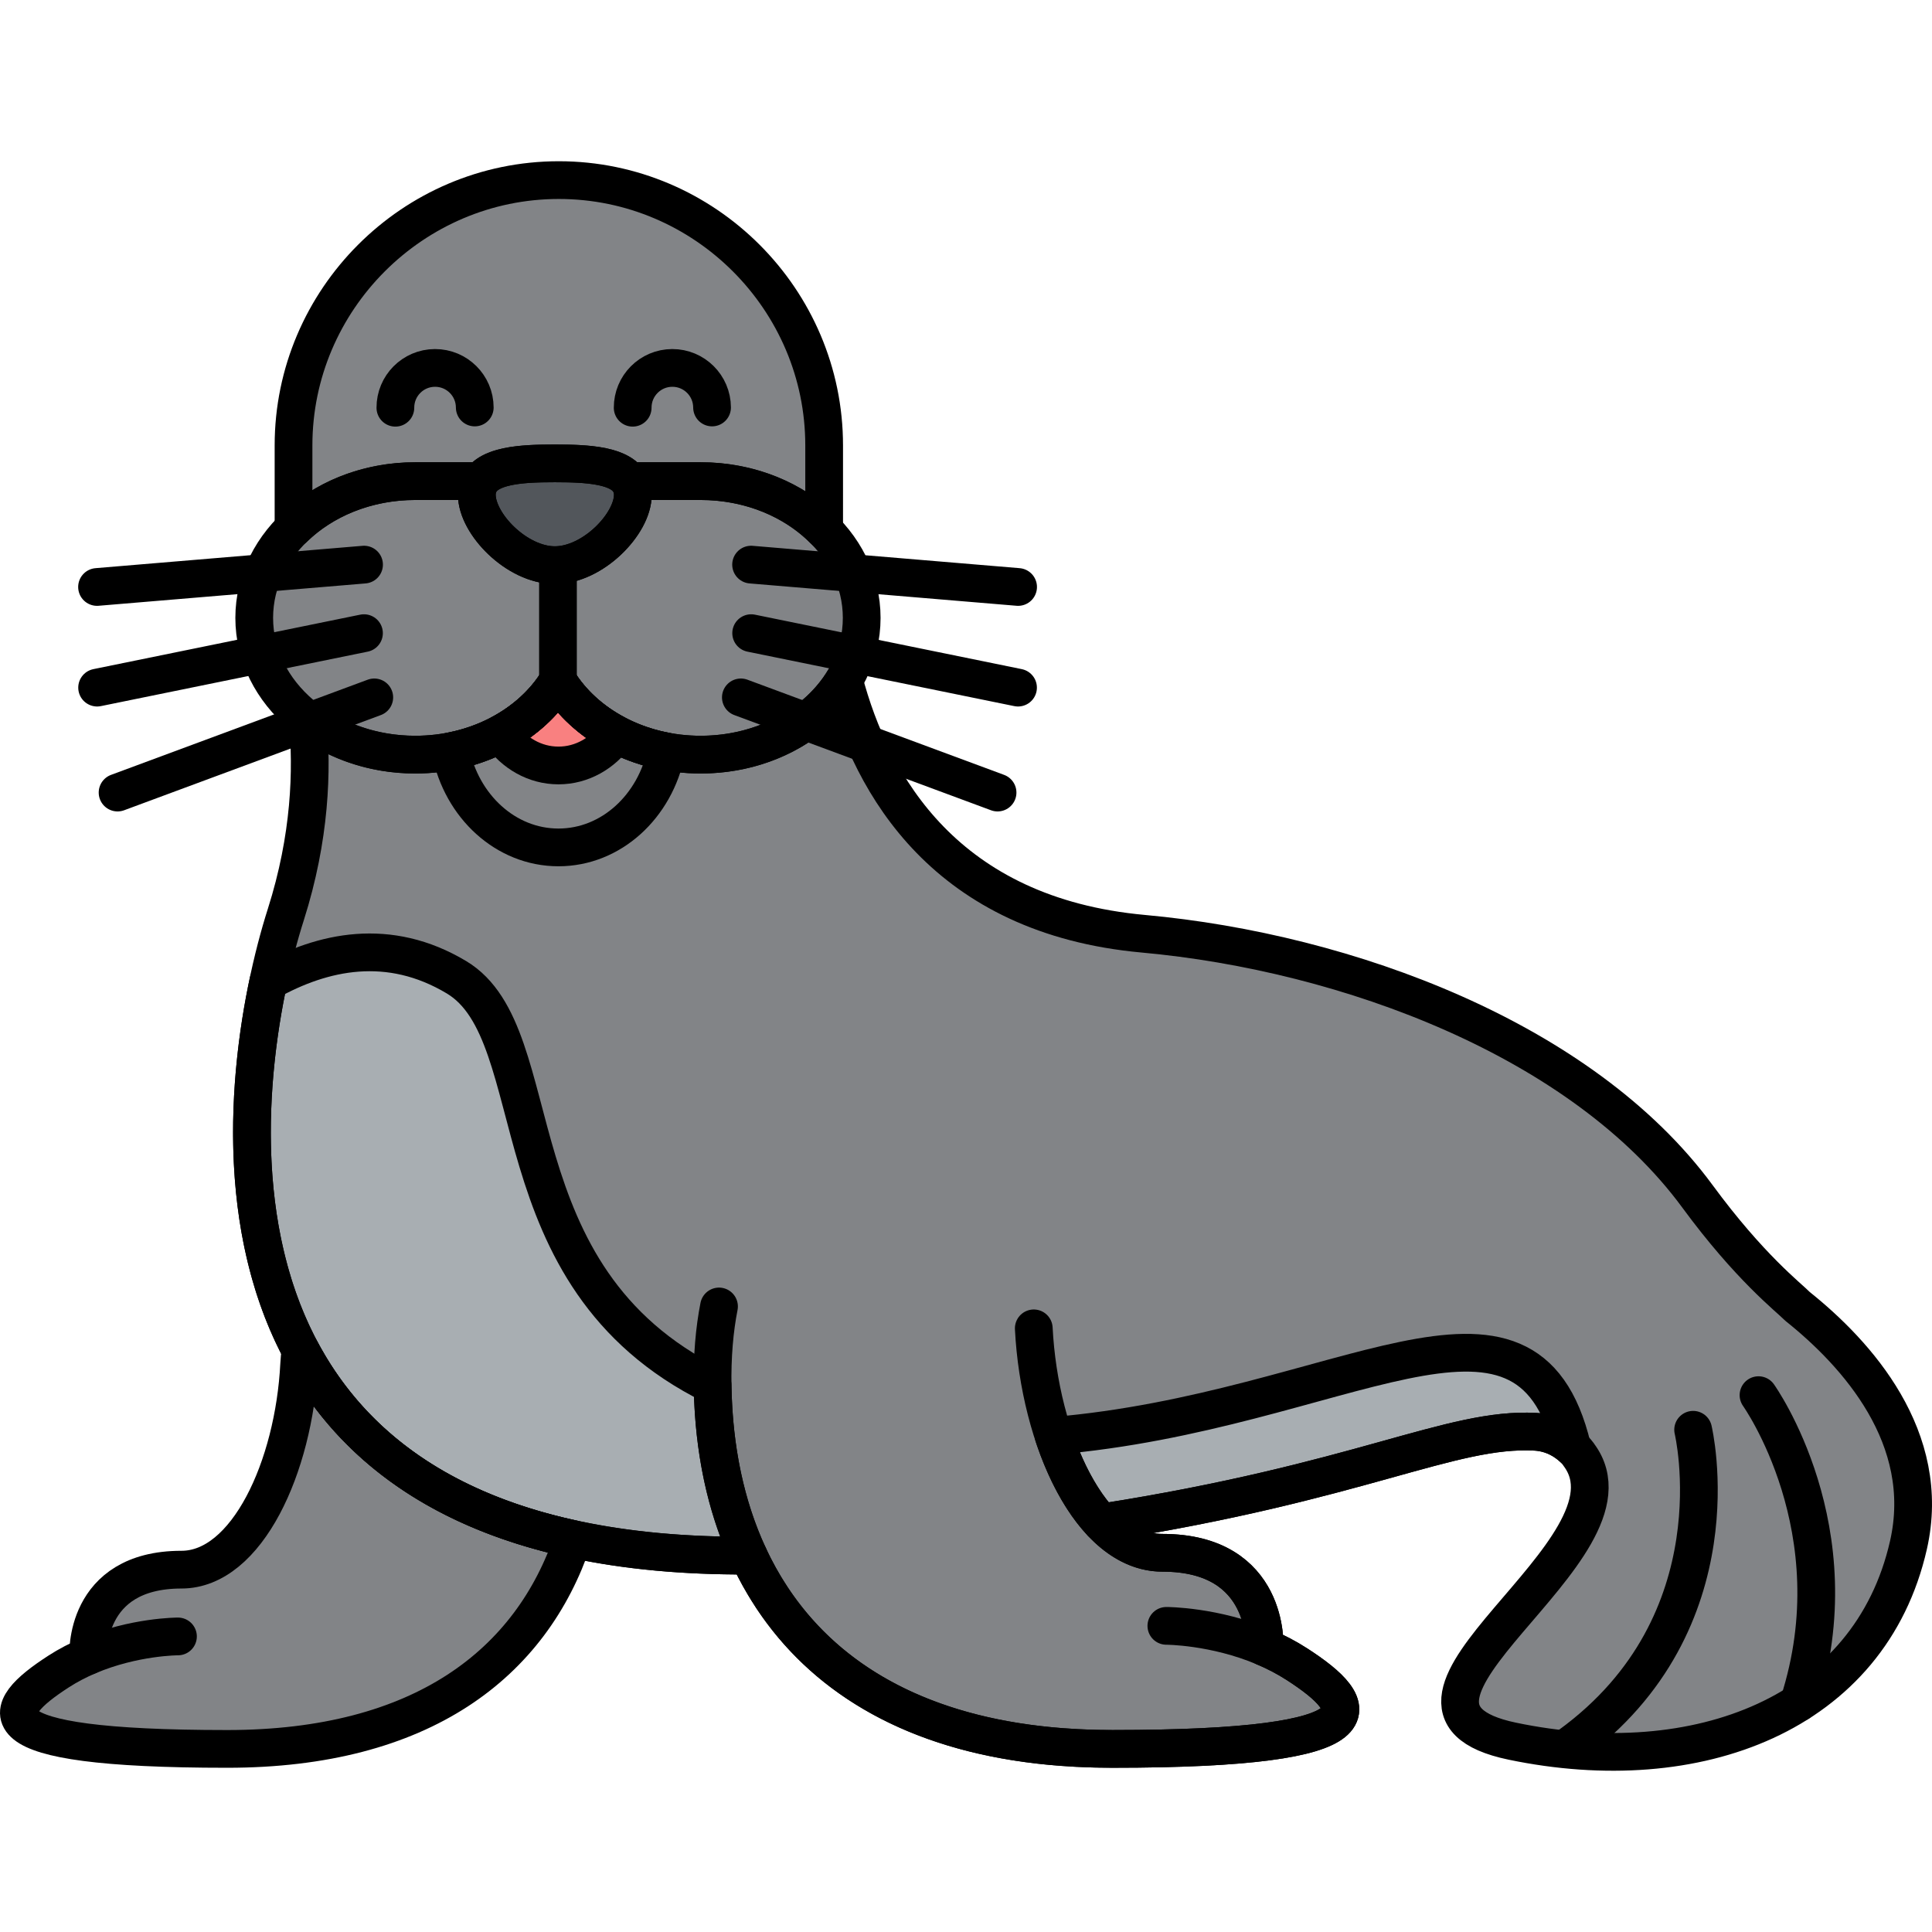 <?xml version="1.0" encoding="utf-8"?>
<!-- Generator: Adobe Illustrator 22.0.0, SVG Export Plug-In . SVG Version: 6.00 Build 0)  -->
<svg version="1.1" xmlns="http://www.w3.org/2000/svg" xmlns:xlink="http://www.w3.org/1999/xlink" x="0px" y="0px"
	 viewBox="0 0 256 256" style="enable-background:new 0 0 256 256;" xml:space="preserve">
<style type="text/css">
	.st0{fill:#F9BD55;}
	.st1{fill:#F4DBCE;}
	.st2{fill:#52565B;}
	.st3{fill:#FD605B;}
	.st4{fill:#F98080;}
	.st5{fill:#F9E63A;}
	.st6{fill:#039BE6;}
	.st7{fill:none;stroke:#000000;stroke-width:5;stroke-linecap:round;stroke-linejoin:round;stroke-miterlimit:10;}
	.st8{fill:#7D3D1A;}
	.st9{fill:#EAA250;}
	.st10{fill:#DD7F57;}
	.st11{fill:#FFC097;}
	.st12{fill:#F49667;}
	.st13{fill:#F89422;}
	.st14{fill:#E3E4E5;}
	.st15{fill:#6E7175;}
	.st16{fill:#46BAF9;}
	.st17{fill:#D9F3FF;}
	.st18{fill:#828487;}
	.st19{fill:#A8AEB2;}
	.st20{fill:#C9CDD1;}
	.st21{fill:#8CD8F9;}
	.st22{fill:#1AA7E5;}
	.st23{fill:#ACE7FC;}
	.st24{fill:#FFFFFF;}
	.st25{fill:#9E512B;}
	.st26{fill:#7ED5FC;}
	.st27{fill:#7CCC4E;}
	.st28{fill:#3AA03A;}
	.st29{fill:#FCB1B1;}
	.st30{fill:#F76E23;}
	.st31{fill:#C16A44;}
	.st32{fill:#B796EA;}
</style>
<g id="Layer_1">
</g>
<g id="Layer_2">
</g>
<g id="Layer_3">
</g>
<g id="Layer_4">
</g>
<g id="Layer_5">
</g>
<g id="Layer_6">
</g>
<g id="Layer_7">
</g>
<g id="Layer_8">
</g>
<g id="Layer_9">
</g>
<g id="Layer_10">
</g>
<g id="Layer_11">
</g>
<g id="Layer_12">
</g>
<g id="Layer_13">
</g>
<g id="Layer_14">
</g>
<g id="Layer_15">
</g>
<g id="Layer_16">
</g>
<g id="Layer_17">
</g>
<g id="Layer_18">
</g>
<g id="Layer_19">
</g>
<g id="Layer_20">
</g>
<g id="Layer_21">
</g>
<g id="Layer_22">
</g>
<g id="Layer_23">
</g>
<g id="Layer_24">
</g>
<g id="Layer_25">
</g>
<g id="Layer_26">
</g>
<g id="Layer_27">
</g>
<g id="Layer_28">
</g>
<g id="Layer_29">
</g>
<g id="Layer_30">
</g>
<g id="Layer_31">
</g>
<g id="Layer_32">
</g>
<g id="Layer_33">
</g>
<g id="Layer_34">
</g>
<g id="Layer_35">
</g>
<g id="Layer_36">
</g>
<g id="Layer_37">
</g>
<g id="Layer_38">
</g>
<g id="Layer_39">
</g>
<g id="Layer_40">
</g>
<g id="Layer_41">
</g>
<g id="Layer_42">
</g>
<g id="Layer_43">
</g>
<g id="Layer_44">
</g>
<g id="Layer_45">
</g>
<g id="Layer_46">
</g>
<g id="Layer_47">
</g>
<g id="Layer_48">
</g>
<g id="Layer_49">
</g>
<g id="Layer_50">
</g>
<g id="Layer_51">
</g>
<g id="Layer_52">
</g>
<g id="Layer_53">
</g>
<g id="Layer_54">
</g>
<g id="Layer_55">
</g>
<g id="Layer_56">
</g>
<g id="Layer_57">
</g>
<g id="Layer_58">
</g>
<g id="Layer_59">
</g>
<g id="Layer_60">
</g>
<g id="Layer_61">
</g>
<g id="Layer_62">
</g>
<g id="Layer_63">
</g>
<g id="Layer_64">
</g>
<g id="Layer_65">
</g>
<g id="Layer_66">
</g>
<g id="Layer_67">
</g>
<g id="Layer_68">
</g>
<g id="Layer_69">
</g>
<g id="Layer_70">
</g>
<g id="Layer_71">
</g>
<g id="Layer_72">
</g>
<g id="Layer_73">
</g>
<g id="Layer_74">
</g>
<g id="Layer_75">
</g>
<g id="Layer_76">
</g>
<g id="Layer_77">
</g>
<g id="Layer_78">
</g>
<g id="Layer_79">
</g>
<g id="Layer_80">
</g>
<g id="Layer_81">
</g>
<g id="Layer_82">
</g>
<g id="Layer_83">
</g>
<g id="Layer_84">
</g>
<g id="Layer_85">
</g>
<g id="Layer_86">
</g>
<g id="Layer_87">
</g>
<g id="Layer_88">
</g>
<g id="Layer_89">
	<g>
		<path class="st18" d="M39.827,178.916c-0.092,0.62-0.155,1.25-0.187,1.888c-0.69,13.523-6.899,27.183-15.592,27.183
			c-13.04,0-12.356,11.426-12.356,11.426c-1.321,0.562-2.655,1.246-3.944,2.08c-7.917,5.123-11.177,10.246,22.354,10.246
			c25.817,0,40.305-11.326,45.821-27.8C56.892,199.816,45.86,190.294,39.827,178.916z"/>
		<path class="st18" d="M238.192,173.113L238.192,173.113c-1.259-1.271-6.359-5.188-13.263-14.581
			c-15.205-20.688-46.308-32.34-73.437-34.806c-26.121-2.375-35.983-19.62-39.668-33.604c-3.536,5.855-10.699,9.87-18.98,9.87
			c-8.224,0-15.35-3.958-18.911-9.749c-3.561,5.791-10.687,9.749-18.911,9.749c-5.49,0-10.48-1.776-14.261-4.67
			c0.648,6.711,0.362,15.646-2.887,25.856c-6.852,21.534-16.507,85.366,61.318,84.946c7.136,15.385,22.563,25.613,48.223,25.613
			c36.684,0,33.117-5.604,24.456-11.209c-1.41-0.912-2.869-1.661-4.314-2.275c0,0,0.748-12.5-13.518-12.5
			c-3.005,0-5.738-1.496-8.096-4.003c34.363-5.371,46.259-12.626,57.473-12.035c3.91,0.206,5.894,3.148,5.794,3.064
			c9.445,12.593-31.461,33.22-8.807,37.939c24.456,5.095,47.383-3.566,52.478-25.984
			C256.115,190.506,246.008,179.36,238.192,173.113z"/>
		<path class="st19" d="M94.429,183.846c-0.002-0.098-0.001-0.19-0.002-0.287C65.13,169.054,73.189,137.113,60.5,129.5
			c-8.98-5.388-17.748-3.458-24.948,0.565c-5.592,26.403-5.289,76.431,63.641,76.06C96.127,199.516,94.582,191.961,94.429,183.846z"
			/>
		<path class="st19" d="M139.615,190.257c1.548,4.652,3.704,8.702,6.328,11.494c34.363-5.371,46.259-12.626,57.473-12.035
			c2.343,0.124,3.988,1.227,4.914,2.075C202.223,166.287,177.827,187.028,139.615,190.257z"/>
		<g>
			<path class="st18" d="M55.022,63.751H63.7c-0.097,0.145-0.178,0.301-0.249,0.464c1.128-2.588,5.694-2.816,10.068-2.816
				c4.373,0,8.94,0.228,10.068,2.816c-0.071-0.163-0.152-0.319-0.249-0.464h9.506c6.573,0,12.446,2.528,16.36,6.498V59.02
				c0-19.335-15.82-35.155-35.155-35.155h0c-19.335,0-35.155,15.82-35.155,35.155v11.012C42.806,66.191,48.573,63.751,55.022,63.751
				z"/>
		</g>
		<path class="st18" d="M92.844,63.751h-9.506c0.332,0.493,0.517,1.089,0.517,1.809c0,3.863-5.299,9.326-10.336,9.326
			c-5.037,0-10.336-5.463-10.336-9.326c0-0.72,0.185-1.315,0.517-1.809h-8.678c-11.783,0-21.335,8.113-21.335,18.121
			s9.552,18.121,21.335,18.121c8.224,0,15.35-3.958,18.911-9.749c3.561,5.79,10.686,9.749,18.911,9.749
			c11.783,0,21.335-8.113,21.335-18.121S104.627,63.751,92.844,63.751z"/>
		<path class="st2" d="M83.855,65.56c0,3.863-5.299,9.326-10.336,9.326c-5.037,0-10.336-5.463-10.336-9.326
			s5.299-4.161,10.336-4.161C78.556,61.399,83.855,61.697,83.855,65.56z"/>
		<path class="st18" d="M74,112.286c6.988,0,12.823-5.438,14.291-12.709c-6.251-1.156-11.474-4.643-14.358-9.333
			c-2.865,4.658-8.037,8.125-14.231,9.305C61.161,106.835,67.003,112.286,74,112.286z"/>
		<path class="st4" d="M74,101.429c3.108,0,5.87-1.617,7.66-4.129c-3.263-1.714-5.943-4.155-7.727-7.056
			c-1.766,2.872-4.411,5.291-7.629,7.002C68.092,99.788,70.871,101.429,74,101.429z"/>
		<path class="st7" d="M224.349,189.451c0,0,6.114,25.475-16.304,41.778"/>
		<path class="st7" d="M233.011,184.865c0,0,12.737,17.832,5.342,40.747"/>
		<path class="st7" d="M167.557,218.254c-6.644-2.825-13.008-2.819-13.008-2.819"/>
		<path class="st7" d="M95.273,173.113c-0.594,3.023-0.923,6.572-0.844,10.733c0.509,27.003,16.304,47.892,52.987,47.892
			s33.117-5.604,24.456-11.209c-1.41-0.912-2.869-1.661-4.314-2.276c0,0,0.748-12.5-13.518-12.5
			c-9.511,0-16.304-14.945-17.059-29.739"/>
		<path class="st7" d="M11.691,219.413c6.073-2.582,11.89-2.577,11.89-2.577"/>
		<path class="st7" d="M39.827,178.916c-0.092,0.62-0.155,1.25-0.187,1.888c-0.69,13.523-6.899,27.183-15.592,27.183
			c-13.04,0-12.356,11.426-12.356,11.426c-1.321,0.562-2.655,1.246-3.944,2.08c-7.917,5.123-11.177,10.246,22.354,10.246
			c25.817,0,40.305-11.326,45.821-27.8C56.892,199.816,45.86,190.294,39.827,178.916z"/>
		<path class="st7" d="M238.192,173.113L238.192,173.113c-1.259-1.271-6.359-5.188-13.263-14.581
			c-15.205-20.688-46.308-32.34-73.437-34.806c-26.121-2.375-35.983-19.62-39.668-33.604c-3.536,5.855-10.699,9.87-18.98,9.87
			c-8.224,0-15.35-3.958-18.911-9.749c-3.561,5.791-10.687,9.749-18.911,9.749c-5.49,0-10.48-1.776-14.261-4.67
			c0.648,6.711,0.362,15.646-2.887,25.856c-6.852,21.534-16.507,85.366,61.318,84.946c7.136,15.385,22.563,25.613,48.223,25.613
			c36.684,0,33.117-5.604,24.456-11.209c-1.41-0.912-2.869-1.661-4.314-2.275c0,0,0.748-12.5-13.518-12.5
			c-3.005,0-5.738-1.496-8.096-4.003c34.363-5.371,46.259-12.626,57.473-12.035c3.91,0.206,5.894,3.148,5.794,3.064
			c9.445,12.593-31.461,33.22-8.807,37.939c24.456,5.095,47.383-3.566,52.478-25.984
			C256.115,190.506,246.008,179.36,238.192,173.113z"/>
		<line class="st7" x1="73.933" y1="75.324" x2="73.933" y2="90.609"/>
		<path class="st7" d="M52.39,54.027c-0.009-2.905,2.338-5.267,5.242-5.276c2.905-0.009,5.267,2.338,5.276,5.242"/>
		<path class="st7" d="M83.833,54.027c-0.009-2.905,2.338-5.267,5.242-5.276s5.267,2.338,5.276,5.242"/>
		<line class="st7" x1="99.523" y1="74.815" x2="134.903" y2="77.777"/>
		<line class="st7" x1="99.533" y1="83.896" x2="134.894" y2="91.114"/>
		<line class="st7" x1="98.168" y1="92.407" x2="132.182" y2="105.02"/>
		<line class="st7" x1="48.238" y1="74.815" x2="12.858" y2="77.777"/>
		<line class="st7" x1="48.229" y1="83.896" x2="12.868" y2="91.114"/>
		<line class="st7" x1="49.593" y1="92.407" x2="15.579" y2="105.02"/>
		<path class="st7" d="M94.429,183.846c-0.002-0.098-0.001-0.19-0.002-0.287C65.13,169.054,73.189,137.113,60.5,129.5
			c-8.98-5.388-17.748-3.458-24.948,0.565c-5.592,26.403-5.289,76.431,63.641,76.06C96.127,199.516,94.582,191.961,94.429,183.846z"
			/>
		<path class="st7" d="M139.615,190.257c1.548,4.652,3.704,8.702,6.328,11.494c34.363-5.371,46.259-12.626,57.473-12.035
			c2.343,0.124,3.988,1.227,4.914,2.075C202.223,166.287,177.827,187.028,139.615,190.257z"/>
		<g>
			<path class="st7" d="M55.022,63.751H63.7c-0.097,0.145-0.178,0.301-0.249,0.464c1.128-2.588,5.694-2.816,10.068-2.816
				c4.373,0,8.94,0.228,10.068,2.816c-0.071-0.163-0.152-0.319-0.249-0.464h9.506c6.573,0,12.446,2.528,16.36,6.498V59.02
				c0-19.335-15.82-35.155-35.155-35.155h0c-19.335,0-35.155,15.82-35.155,35.155v11.012C42.806,66.191,48.573,63.751,55.022,63.751
				z"/>
		</g>
		<path class="st7" d="M92.844,63.751h-9.506c0.332,0.493,0.517,1.089,0.517,1.809c0,3.863-5.299,9.326-10.336,9.326
			c-5.037,0-10.336-5.463-10.336-9.326c0-0.72,0.185-1.315,0.517-1.809h-8.678c-11.783,0-21.335,8.113-21.335,18.121
			s9.552,18.121,21.335,18.121c8.224,0,15.35-3.958,18.911-9.749c3.561,5.79,10.686,9.749,18.911,9.749
			c11.783,0,21.335-8.113,21.335-18.121S104.627,63.751,92.844,63.751z"/>
		<path class="st7" d="M83.855,65.56c0,3.863-5.299,9.326-10.336,9.326c-5.037,0-10.336-5.463-10.336-9.326
			s5.299-4.161,10.336-4.161C78.556,61.399,83.855,61.697,83.855,65.56z"/>
		<path class="st7" d="M74,112.286c6.988,0,12.823-5.438,14.291-12.709c-6.251-1.156-11.474-4.643-14.358-9.333
			c-2.865,4.658-8.037,8.125-14.231,9.305C61.161,106.835,67.003,112.286,74,112.286z"/>
		<path class="st7" d="M74,101.429c3.108,0,5.87-1.617,7.66-4.129c-3.263-1.714-5.943-4.155-7.727-7.056
			c-1.766,2.872-4.411,5.291-7.629,7.002C68.092,99.788,70.871,101.429,74,101.429z"/>
	</g>
</g>
<g id="Layer_90">
</g>
<g id="Layer_91">
</g>
<g id="Layer_92">
</g>
<g id="Layer_93">
</g>
<g id="Layer_94">
</g>
<g id="Layer_95">
</g>
<g id="Layer_96">
</g>
<g id="Layer_97">
</g>
<g id="Layer_98">
</g>
<g id="Layer_99">
</g>
<g id="Layer_100">
</g>
</svg>
